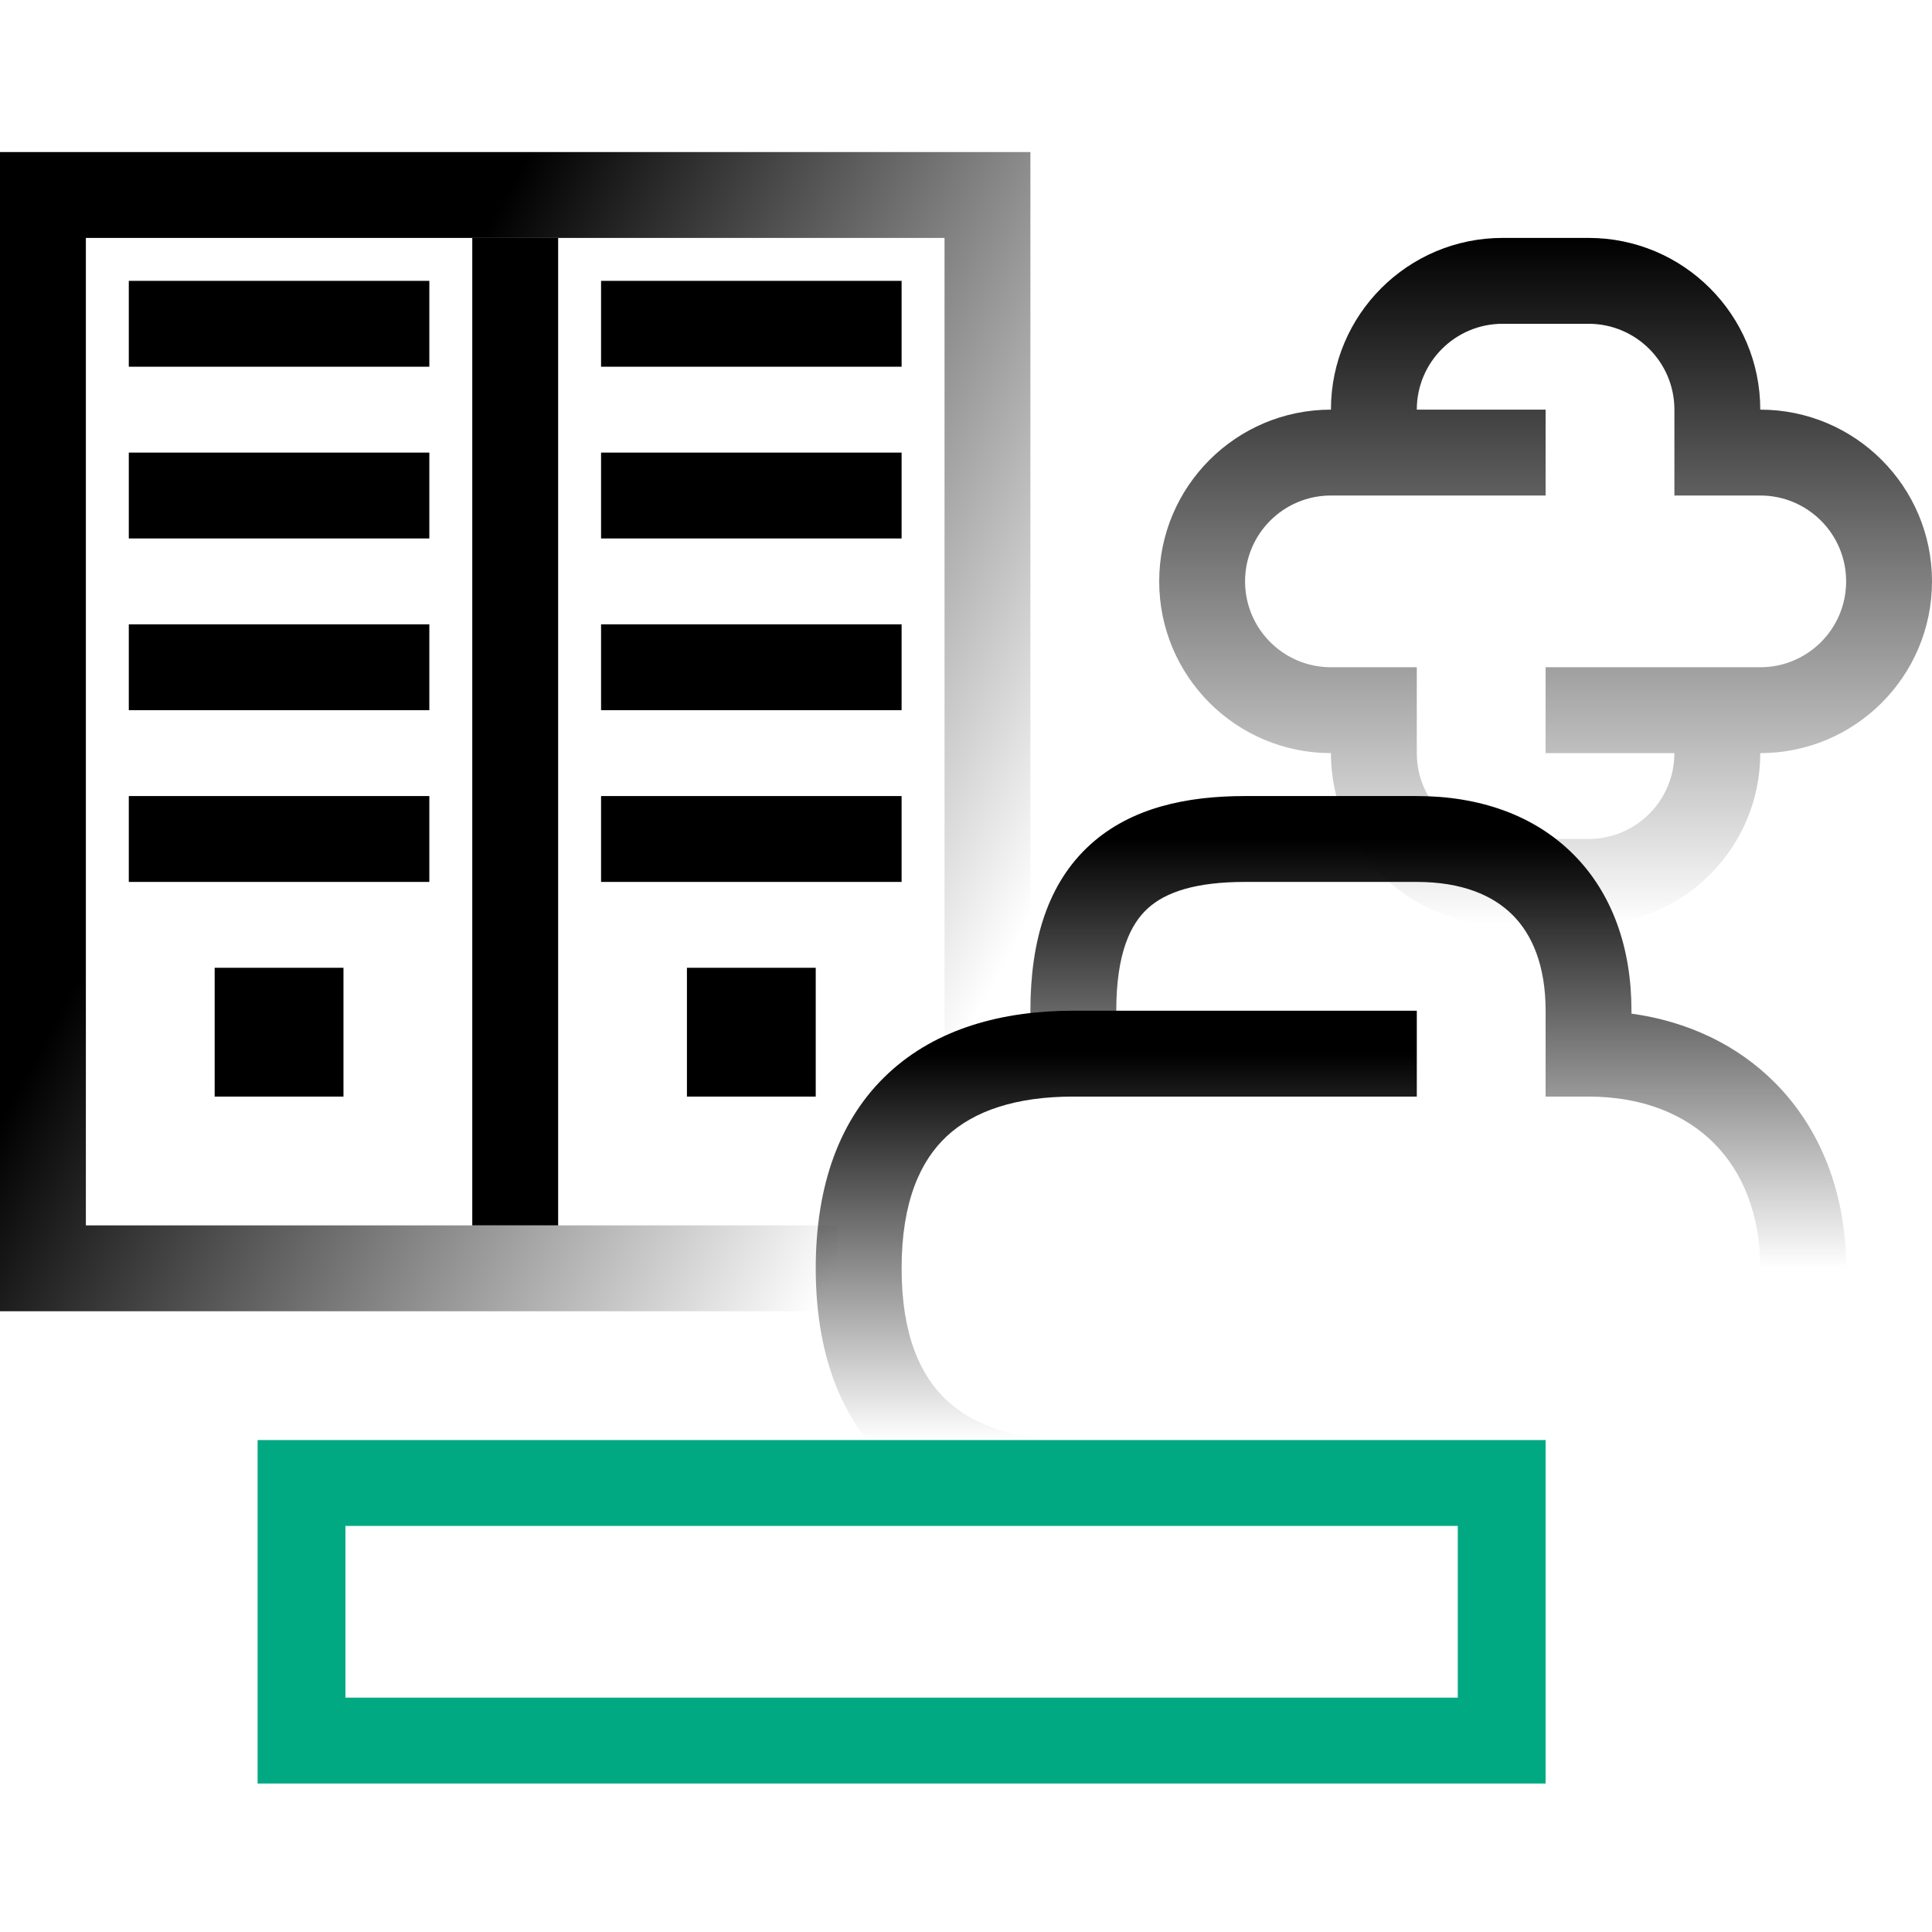 <svg width="216" height="216" viewBox="0 0 216 216" fill="none" xmlns="http://www.w3.org/2000/svg">
<path fill-rule="evenodd" clip-rule="evenodd" d="M129.6 64.999C129.6 54.395 138.196 45.799 148.8 45.799C148.8 35.195 157.396 26.599 168 26.599H177.6C188.204 26.599 196.8 35.195 196.8 45.799C207.404 45.799 216 54.395 216 64.999C216 75.603 207.404 84.199 196.8 84.199C196.8 94.803 188.204 103.399 177.6 103.399H168C157.396 103.399 148.8 94.803 148.8 84.199C138.196 84.199 129.6 75.603 129.6 64.999ZM187.2 84.199H172.8V74.599H196.8C202.102 74.599 206.4 70.301 206.4 64.999C206.4 59.697 202.102 55.399 196.8 55.399H192H187.2V50.599V45.799C187.2 40.497 182.902 36.199 177.6 36.199H168C162.698 36.199 158.4 40.497 158.4 45.799H172.8V55.399H148.8C143.498 55.399 139.2 59.697 139.2 64.999C139.2 70.301 143.498 74.599 148.8 74.599H153.6H158.4V79.399V84.199C158.4 89.501 162.698 93.799 168 93.799H177.6C182.902 93.799 187.2 89.501 187.2 84.199Z" fill="url(#paint0_linear)"/>
<path fill-rule="evenodd" clip-rule="evenodd" d="M52.801 137.001L52.801 26.601L62.401 26.601L62.401 137.001L52.801 137.001Z" fill="black"/>
<path fill-rule="evenodd" clip-rule="evenodd" d="M100.8 60.201H67.2V50.601H100.8V60.201Z" fill="black"/>
<path fill-rule="evenodd" clip-rule="evenodd" d="M48 60.201H14.4V50.601H48V60.201Z" fill="black"/>
<path fill-rule="evenodd" clip-rule="evenodd" d="M100.8 41H67.2V31.4H100.8V41Z" fill="black"/>
<path fill-rule="evenodd" clip-rule="evenodd" d="M48 41H14.4V31.4H48V41Z" fill="black"/>
<path fill-rule="evenodd" clip-rule="evenodd" d="M100.8 79.401H67.2V69.801H100.8V79.401Z" fill="black"/>
<path fill-rule="evenodd" clip-rule="evenodd" d="M48 79.401H14.4V69.801H48V79.401Z" fill="black"/>
<path fill-rule="evenodd" clip-rule="evenodd" d="M100.8 98.6H67.2V89H100.8V98.6Z" fill="black"/>
<path fill-rule="evenodd" clip-rule="evenodd" d="M48 98.6H14.4V89H48V98.6Z" fill="black"/>
<path d="M24 108.2H38.401V122.6H24V108.2Z" fill="black"/>
<path d="M76.8 108.2H91.2V122.6H76.8V108.2Z" fill="black"/>
<path fill-rule="evenodd" clip-rule="evenodd" d="M0 17H115.2V122.116H105.6V26.6H9.6V137H93.6V146.6H0V17Z" fill="url(#paint1_linear)"/>
<path fill-rule="evenodd" clip-rule="evenodd" d="M28.8 161H172.8V199.4H28.8V161ZM38.618 170.6H162.982V189.8H38.618V170.6Z" fill="#01A982"/>
<path fill-rule="evenodd" clip-rule="evenodd" d="M128.33 101.551C126.412 103.295 124.801 106.532 124.801 113V117.8H115.201V113C115.201 105.067 117.19 98.704 121.872 94.448C126.461 90.276 132.7 88.999 139.201 88.999H158.401C165.363 88.999 171.497 91.107 175.895 95.505C180.293 99.904 182.401 106.037 182.401 113V113.325C188.696 114.198 194.208 116.818 198.395 121.005C203.616 126.227 206.401 133.509 206.401 141.8H196.801C196.801 135.69 194.785 130.972 191.607 127.794C188.428 124.615 183.71 122.6 177.601 122.6H172.801V113C172.801 107.962 171.308 104.495 169.107 102.294C166.905 100.092 163.438 98.6 158.401 98.6H139.201C133.701 98.6 130.34 99.723 128.33 101.551Z" fill="url(#paint2_linear)"/>
<path fill-rule="evenodd" clip-rule="evenodd" d="M99.335 119.982C104.719 114.982 112.065 112.999 120.001 112.999H158.401V122.599H120.001C113.537 122.599 108.883 124.216 105.867 127.016C102.915 129.757 100.801 134.314 100.801 141.799C100.801 149.284 102.915 153.841 105.867 156.582C108.883 159.382 113.537 160.999 120.001 160.999H134.401V170.599H120.001C112.065 170.599 104.719 168.616 99.335 163.616C93.886 158.557 91.201 151.114 91.201 141.799C91.201 132.484 93.886 125.041 99.335 119.982Z" fill="url(#paint3_linear)"/>
<defs>
<linearGradient id="paint0_linear" x1="172.8" y1="26.599" x2="172.8" y2="103.399" gradientUnits="userSpaceOnUse">
<stop/>
<stop offset="1" stop-opacity="0"/>
</linearGradient>
<linearGradient id="paint1_linear" x1="12" y1="103.4" x2="91.2" y2="146.6" gradientUnits="userSpaceOnUse">
<stop/>
<stop offset="1" stop-opacity="0"/>
</linearGradient>
<linearGradient id="paint2_linear" x1="160.801" y1="93.799" x2="160.801" y2="141.8" gradientUnits="userSpaceOnUse">
<stop/>
<stop offset="1" stop-opacity="0"/>
</linearGradient>
<linearGradient id="paint3_linear" x1="127.201" y1="117.799" x2="127.201" y2="165.799" gradientUnits="userSpaceOnUse">
<stop/>
<stop offset="0.9" stop-opacity="0"/>
</linearGradient>
</defs>
</svg>
